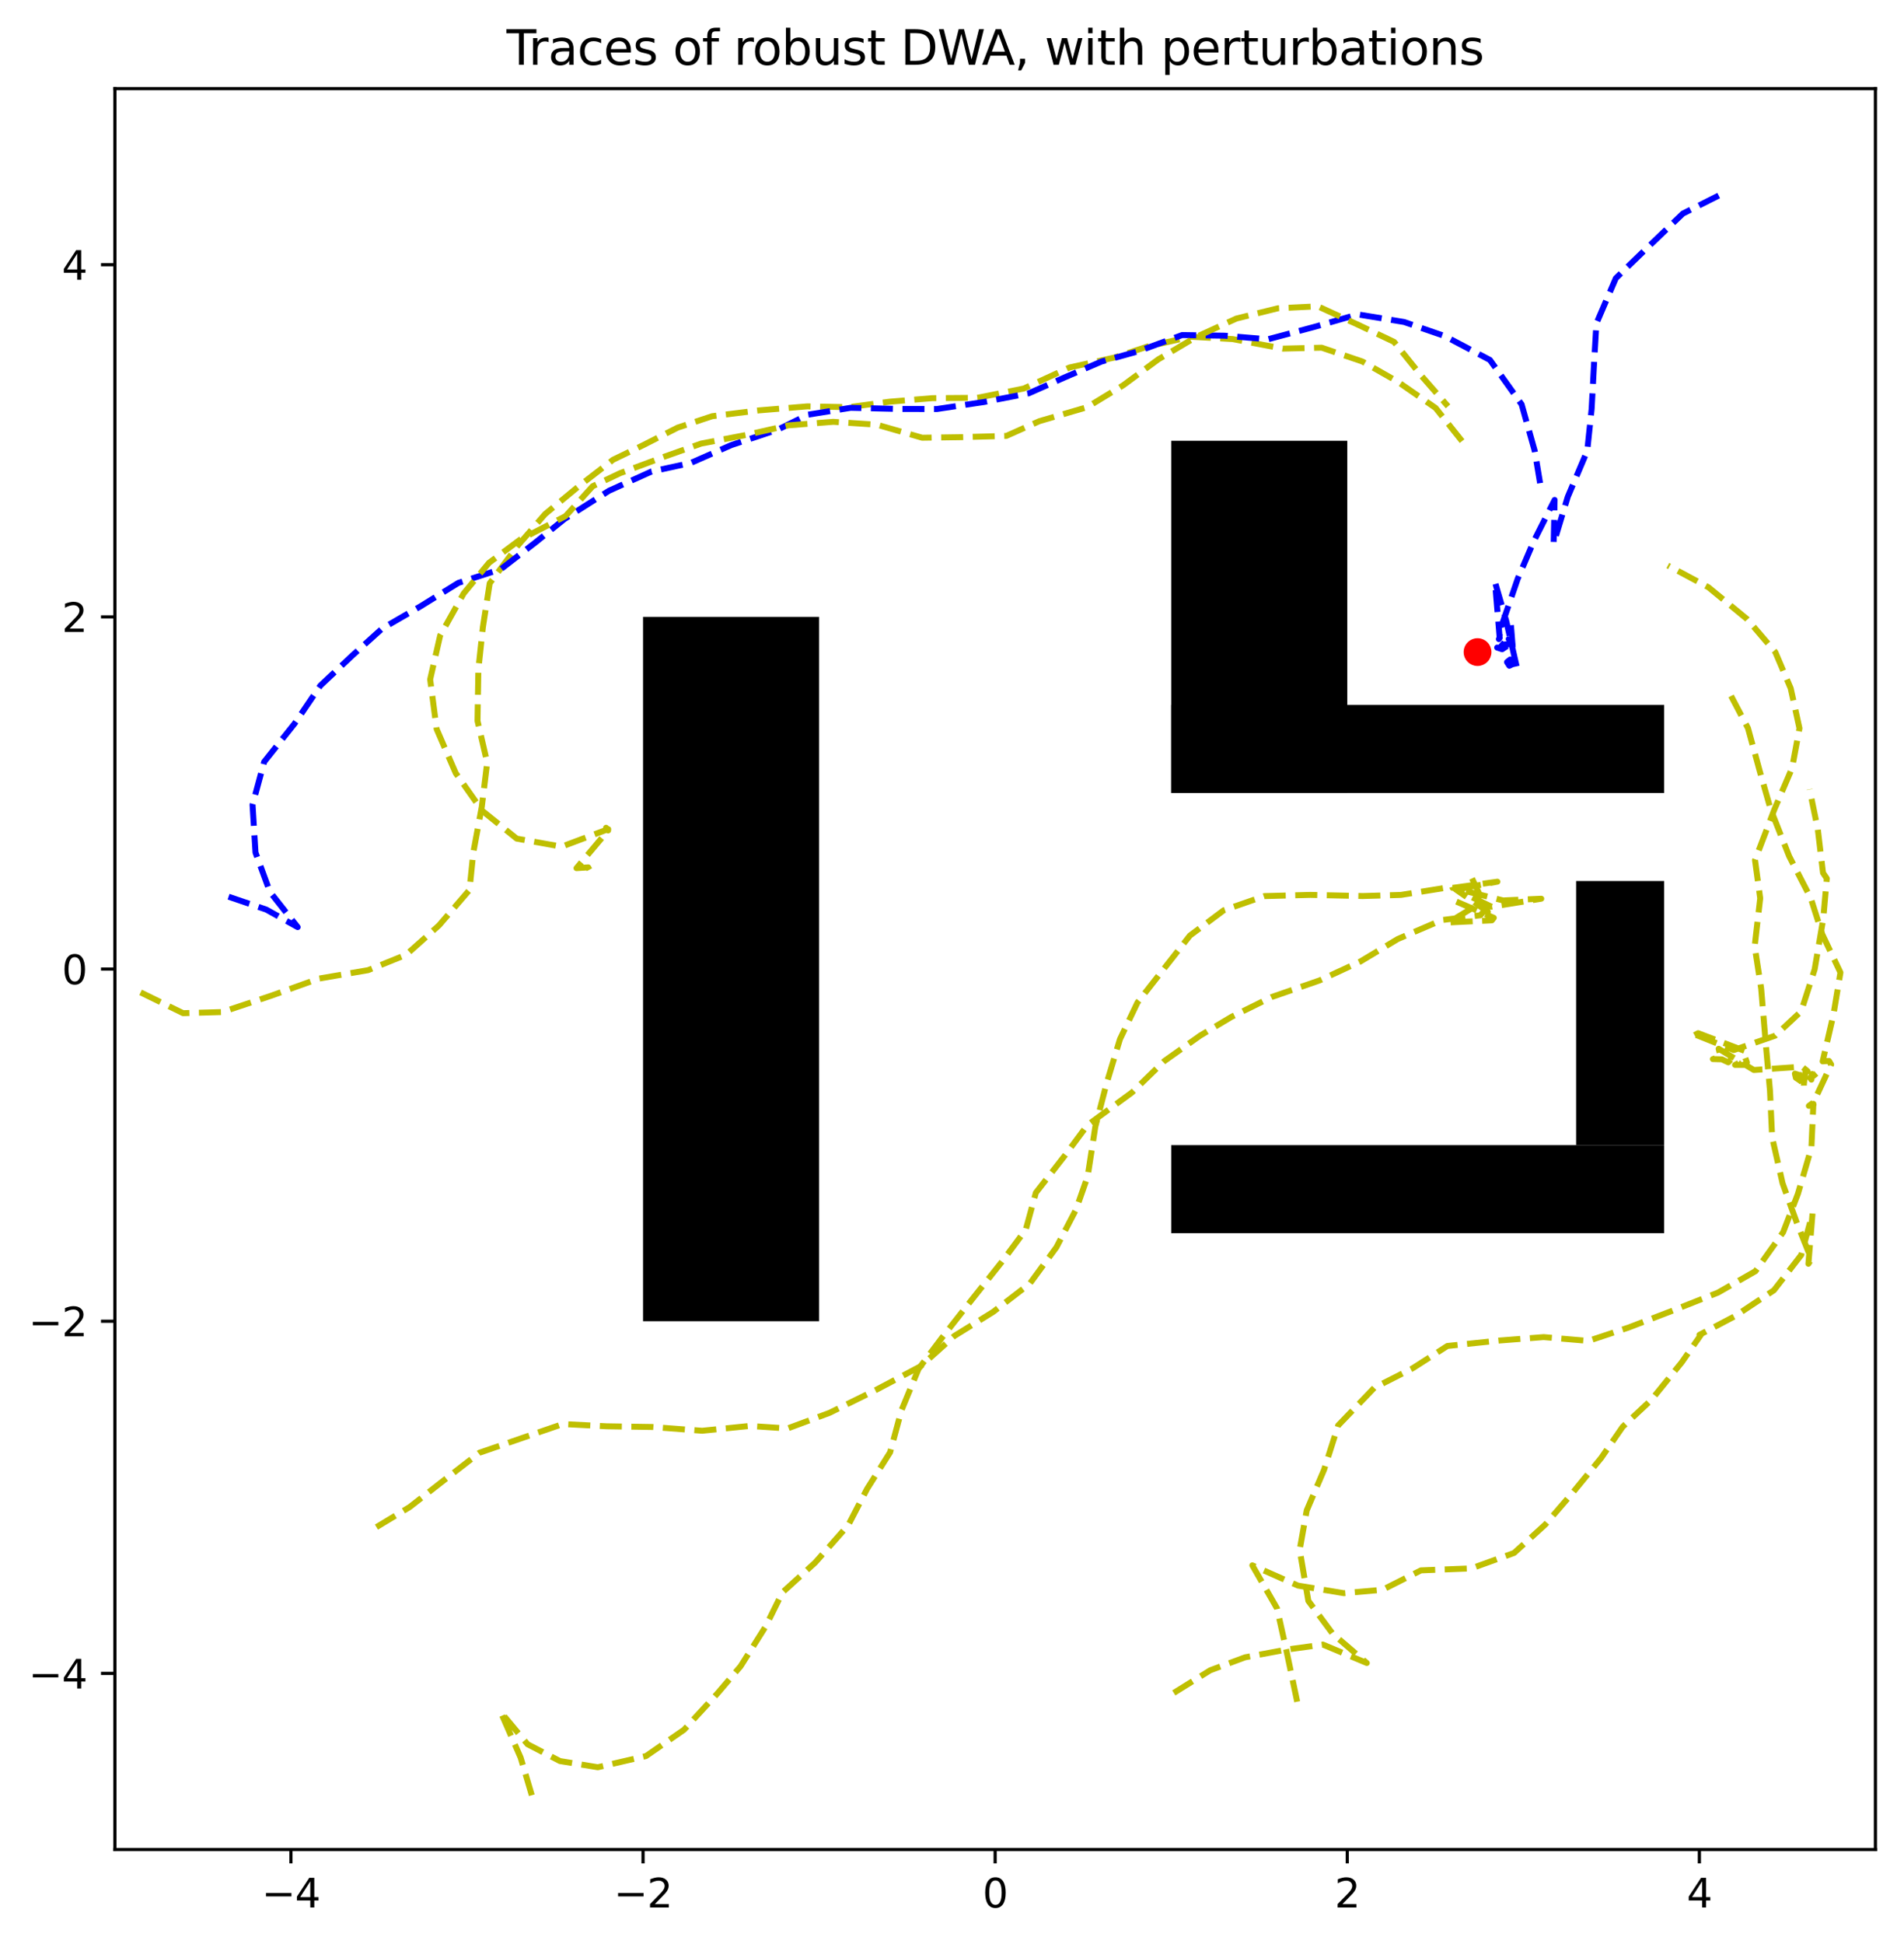 <?xml version="1.0" encoding="utf-8" standalone="no"?>
<!DOCTYPE svg PUBLIC "-//W3C//DTD SVG 1.1//EN"
  "http://www.w3.org/Graphics/SVG/1.1/DTD/svg11.dtd">
<svg xmlns:xlink="http://www.w3.org/1999/xlink" width="479.662pt" height="489.716pt" viewBox="0 0 479.662 489.716" xmlns="http://www.w3.org/2000/svg" version="1.1">
 <defs>
  <style type="text/css">*{stroke-linejoin: round; stroke-linecap: butt}</style>
 </defs>
 <g id="figure_1">
  <g id="patch_1">
   <path d="M 0 489.716 
L 479.662 489.716 
L 479.662 0 
L 0 0 
z
" style="fill: #ffffff"/>
  </g>
  <g id="axes_1">
   <g id="patch_2">
    <path d="M 28.942 465.838 
L 472.462 465.838 
L 472.462 22.318 
L 28.942 22.318 
z
" style="fill: #ffffff"/>
   </g>
   <g id="patch_3">
    <path d="M 161.998 332.782 
L 206.35 332.782 
L 206.35 155.374 
L 161.998 155.374 
z
" clip-path="url(#pc3dad35fe7)"/>
   </g>
   <g id="patch_4">
    <path d="M 295.054 199.726 
L 339.406 199.726 
L 339.406 111.022 
L 295.054 111.022 
z
" clip-path="url(#pc3dad35fe7)"/>
   </g>
   <g id="patch_5">
    <path d="M 295.054 199.726 
L 419.24 199.726 
L 419.24 177.55 
L 295.054 177.55 
z
" clip-path="url(#pc3dad35fe7)"/>
   </g>
   <g id="patch_6">
    <path d="M 295.054 310.606 
L 419.24 310.606 
L 419.24 288.43 
L 295.054 288.43 
z
" clip-path="url(#pc3dad35fe7)"/>
   </g>
   <g id="patch_7">
    <path d="M 397.064 288.43 
L 419.24 288.43 
L 419.24 221.902 
L 397.064 221.902 
z
" clip-path="url(#pc3dad35fe7)"/>
   </g>
   <g id="matplotlib.axis_1">
    <g id="xtick_1">
     <g id="line2d_1">
      <defs>
       <path id="m4dd3729724" d="M 0 0 
L 0 3.5 
" style="stroke: #000000; stroke-width: 0.8"/>
      </defs>
      <g>
       <use xlink:href="#m4dd3729724" x="73.294" y="465.838" style="stroke: #000000; stroke-width: 0.8"/>
      </g>
     </g>
     <g id="text_1">
      <!-- −4 -->
      <g transform="translate(65.923 480.437) scale(0.1 -0.1)">
       <defs>
        <path id="DejaVuSans-2212" d="M 678 2272 
L 4684 2272 
L 4684 1741 
L 678 1741 
L 678 2272 
z
" transform="scale(0.016)"/>
        <path id="DejaVuSans-34" d="M 2419 4116 
L 825 1625 
L 2419 1625 
L 2419 4116 
z
M 2253 4666 
L 3047 4666 
L 3047 1625 
L 3713 1625 
L 3713 1100 
L 3047 1100 
L 3047 0 
L 2419 0 
L 2419 1100 
L 313 1100 
L 313 1709 
L 2253 4666 
z
" transform="scale(0.016)"/>
       </defs>
       <use xlink:href="#DejaVuSans-2212"/>
       <use xlink:href="#DejaVuSans-34" x="83.789"/>
      </g>
     </g>
    </g>
    <g id="xtick_2">
     <g id="line2d_2">
      <g>
       <use xlink:href="#m4dd3729724" x="161.998" y="465.838" style="stroke: #000000; stroke-width: 0.8"/>
      </g>
     </g>
     <g id="text_2">
      <!-- −2 -->
      <g transform="translate(154.627 480.437) scale(0.1 -0.1)">
       <defs>
        <path id="DejaVuSans-32" d="M 1228 531 
L 3431 531 
L 3431 0 
L 469 0 
L 469 531 
Q 828 903 1448 1529 
Q 2069 2156 2228 2338 
Q 2531 2678 2651 2914 
Q 2772 3150 2772 3378 
Q 2772 3750 2511 3984 
Q 2250 4219 1831 4219 
Q 1534 4219 1204 4116 
Q 875 4013 500 3803 
L 500 4441 
Q 881 4594 1212 4672 
Q 1544 4750 1819 4750 
Q 2544 4750 2975 4387 
Q 3406 4025 3406 3419 
Q 3406 3131 3298 2873 
Q 3191 2616 2906 2266 
Q 2828 2175 2409 1742 
Q 1991 1309 1228 531 
z
" transform="scale(0.016)"/>
       </defs>
       <use xlink:href="#DejaVuSans-2212"/>
       <use xlink:href="#DejaVuSans-32" x="83.789"/>
      </g>
     </g>
    </g>
    <g id="xtick_3">
     <g id="line2d_3">
      <g>
       <use xlink:href="#m4dd3729724" x="250.702" y="465.838" style="stroke: #000000; stroke-width: 0.8"/>
      </g>
     </g>
     <g id="text_3">
      <!-- 0 -->
      <g transform="translate(247.521 480.437) scale(0.1 -0.1)">
       <defs>
        <path id="DejaVuSans-30" d="M 2034 4250 
Q 1547 4250 1301 3770 
Q 1056 3291 1056 2328 
Q 1056 1369 1301 889 
Q 1547 409 2034 409 
Q 2525 409 2770 889 
Q 3016 1369 3016 2328 
Q 3016 3291 2770 3770 
Q 2525 4250 2034 4250 
z
M 2034 4750 
Q 2819 4750 3233 4129 
Q 3647 3509 3647 2328 
Q 3647 1150 3233 529 
Q 2819 -91 2034 -91 
Q 1250 -91 836 529 
Q 422 1150 422 2328 
Q 422 3509 836 4129 
Q 1250 4750 2034 4750 
z
" transform="scale(0.016)"/>
       </defs>
       <use xlink:href="#DejaVuSans-30"/>
      </g>
     </g>
    </g>
    <g id="xtick_4">
     <g id="line2d_4">
      <g>
       <use xlink:href="#m4dd3729724" x="339.406" y="465.838" style="stroke: #000000; stroke-width: 0.8"/>
      </g>
     </g>
     <g id="text_4">
      <!-- 2 -->
      <g transform="translate(336.225 480.437) scale(0.1 -0.1)">
       <use xlink:href="#DejaVuSans-32"/>
      </g>
     </g>
    </g>
    <g id="xtick_5">
     <g id="line2d_5">
      <g>
       <use xlink:href="#m4dd3729724" x="428.11" y="465.838" style="stroke: #000000; stroke-width: 0.8"/>
      </g>
     </g>
     <g id="text_5">
      <!-- 4 -->
      <g transform="translate(424.929 480.437) scale(0.1 -0.1)">
       <use xlink:href="#DejaVuSans-34"/>
      </g>
     </g>
    </g>
   </g>
   <g id="matplotlib.axis_2">
    <g id="ytick_1">
     <g id="line2d_6">
      <defs>
       <path id="m29875f5682" d="M 0 0 
L -3.5 0 
" style="stroke: #000000; stroke-width: 0.8"/>
      </defs>
      <g>
       <use xlink:href="#m29875f5682" x="28.942" y="421.486" style="stroke: #000000; stroke-width: 0.8"/>
      </g>
     </g>
     <g id="text_6">
      <!-- −4 -->
      <g transform="translate(7.2 425.285) scale(0.1 -0.1)">
       <use xlink:href="#DejaVuSans-2212"/>
       <use xlink:href="#DejaVuSans-34" x="83.789"/>
      </g>
     </g>
    </g>
    <g id="ytick_2">
     <g id="line2d_7">
      <g>
       <use xlink:href="#m29875f5682" x="28.942" y="332.782" style="stroke: #000000; stroke-width: 0.8"/>
      </g>
     </g>
     <g id="text_7">
      <!-- −2 -->
      <g transform="translate(7.2 336.581) scale(0.1 -0.1)">
       <use xlink:href="#DejaVuSans-2212"/>
       <use xlink:href="#DejaVuSans-32" x="83.789"/>
      </g>
     </g>
    </g>
    <g id="ytick_3">
     <g id="line2d_8">
      <g>
       <use xlink:href="#m29875f5682" x="28.942" y="244.078" style="stroke: #000000; stroke-width: 0.8"/>
      </g>
     </g>
     <g id="text_8">
      <!-- 0 -->
      <g transform="translate(15.58 247.877) scale(0.1 -0.1)">
       <use xlink:href="#DejaVuSans-30"/>
      </g>
     </g>
    </g>
    <g id="ytick_4">
     <g id="line2d_9">
      <g>
       <use xlink:href="#m29875f5682" x="28.942" y="155.374" style="stroke: #000000; stroke-width: 0.8"/>
      </g>
     </g>
     <g id="text_9">
      <!-- 2 -->
      <g transform="translate(15.58 159.173) scale(0.1 -0.1)">
       <use xlink:href="#DejaVuSans-32"/>
      </g>
     </g>
    </g>
    <g id="ytick_5">
     <g id="line2d_10">
      <g>
       <use xlink:href="#m29875f5682" x="28.942" y="66.67" style="stroke: #000000; stroke-width: 0.8"/>
      </g>
     </g>
     <g id="text_10">
      <!-- 4 -->
      <g transform="translate(15.58 70.469) scale(0.1 -0.1)">
       <use xlink:href="#DejaVuSans-34"/>
      </g>
     </g>
    </g>
   </g>
   <g id="PathCollection_1">
    <defs>
     <path id="m0da13e0739" d="M 0 3 
C 0.796 3 1.559 2.684 2.121 2.121 
C 2.684 1.559 3 0.796 3 0 
C 3 -0.796 2.684 -1.559 2.121 -2.121 
C 1.559 -2.684 0.796 -3 0 -3 
C -0.796 -3 -1.559 -2.684 -2.121 -2.121 
C -2.684 -1.559 -3 -0.796 -3 0 
C -3 0.796 -2.684 1.559 -2.121 2.121 
C -1.559 2.684 -0.796 3 0 3 
z
" style="stroke: #ff0000"/>
    </defs>
    <g clip-path="url(#pc3dad35fe7)">
     <use xlink:href="#m0da13e0739" x="372.227" y="164.245" style="fill: #ff0000; stroke: #ff0000"/>
    </g>
   </g>
   <g id="line2d_11">
    <path d="M 457.584 270.364 
L 457.119 270.766 
L 456.046 271.571 
L 456.532 270.51 
L 456.331 271.933 
L 455.25 270.116 
L 453.673 270.8 
L 453.789 270.936 
L 452.176 270.419 
L 452.419 271.465 
L 453.864 272.439 
L 454.447 274.303 
L 454.437 273.025 
L 454.814 269.975 
L 455.377 269.819 
L 453.99 268.671 
L 441.842 269.504 
L 432.97 264.159 
L 433.427 266.056 
L 431.519 266.753 
L 433.77 266.814 
L 435.391 267.57 
L 436.353 266.532 
L 437.995 267.752 
L 437.102 268.219 
L 439.428 268.218 
L 440.093 267.594 
L 439.276 265.291 
L 439.81 264.791 
L 427.814 260.231 
L 426.713 260.805 
L 426.06 260.188 
L 436.767 264.481 
L 447.207 260.863 
L 453.741 254.744 
L 457.152 244.167 
L 459.324 231.41 
L 460.216 221.265 
L 459.26 219.844 
L 457.949 208.859 
L 455.869 198.79 
" clip-path="url(#pc3dad35fe7)" style="fill: none; stroke-dasharray: 5.55,2.4; stroke-dashoffset: 0; stroke: #bfbf00; stroke-width: 1.5"/>
   </g>
   <g id="line2d_12">
    <path d="M 432.978 49.254 
L 423.961 53.795 
L 414.911 62.471 
L 407.062 70.083 
L 402.17 81.47 
L 401.544 92.274 
L 400.971 102.994 
L 399.865 113.564 
L 394.954 125.146 
L 391.408 136.874 
L 391.643 125.92 
L 386.459 136.181 
L 382.351 145.77 
L 378.352 157.41 
L 378.95 157.115 
L 380.597 156.923 
L 381.36 166.316 
L 381.279 167.186 
L 380.239 167.69 
L 379.646 166.77 
L 380.444 166.117 
L 380.556 166.642 
L 382.128 168.06 
L 379.45 156.369 
L 376.633 146.66 
L 377.799 160.663 
L 377.597 160.967 
L 377.936 160.321 
L 378.606 160.797 
L 378.815 160.265 
L 378.815 160.263 
L 379.018 161.802 
L 377.747 163.245 
L 377.164 163.105 
L 378.424 163.522 
L 379.76 162.642 
L 378.505 162.332 
L 381.047 162.241 
L 380.538 161.327 
L 380.082 160.956 
L 380.329 160.796 
" clip-path="url(#pc3dad35fe7)" style="fill: none; stroke-dasharray: 5.55,2.4; stroke-dashoffset: 0; stroke: #0000ff; stroke-width: 1.5"/>
   </g>
   <g id="line2d_13">
    <path d="M 326.794 428.61 
L 324.049 415.604 
L 321.708 405.103 
L 315.492 394.271 
L 326.992 399.367 
L 338.543 401.278 
L 348.312 400.414 
L 357.973 395.529 
L 370.676 395.033 
L 381.426 391.149 
L 389.321 383.959 
L 396.201 375.955 
L 403.362 367.229 
L 408.792 359.358 
L 416.035 352.558 
L 423.639 343.171 
L 428.509 336.194 
L 428.134 336.212 
L 437.167 331.452 
L 446.896 324.975 
L 453.758 316.104 
L 456.619 305.619 
L 455.581 318.318 
L 456.318 317.151 
L 452.67 308 
L 449.073 298.043 
L 446.445 286.487 
L 445.904 274.749 
L 444.859 263.13 
L 443.676 248.977 
L 442.04 238.351 
L 443.434 226.256 
L 442.128 216.636 
L 446.985 203.93 
L 451.463 193.467 
L 453.324 183.436 
L 451.121 173.37 
L 447.249 164.26 
L 440.167 155.964 
L 430.385 147.911 
L 420.175 142.443 
" clip-path="url(#pc3dad35fe7)" style="fill: none; stroke-dasharray: 5.55,2.4; stroke-dashoffset: 0; stroke: #bfbf00; stroke-width: 1.5"/>
   </g>
   <g id="line2d_14">
    <path d="M 133.972 452.171 
L 131.167 442.712 
L 126.124 431.199 
L 132.903 439.322 
L 141.064 443.559 
L 150.599 445.119 
L 162.731 442.308 
L 172.3 435.693 
L 180.66 426.617 
L 186.576 419.677 
L 192.87 409.691 
L 197.13 401.072 
L 205.349 393.587 
L 213.701 384.134 
L 218.439 374.998 
L 224.237 365.807 
L 227.099 355.218 
L 231.419 344.762 
L 237.405 336.803 
L 245.007 327.114 
L 252.374 317.85 
L 258.422 309.697 
L 260.958 300.421 
L 268.295 291.009 
L 273.919 283.423 
L 285.177 275.154 
L 293.292 267.267 
L 302.363 260.829 
L 310.268 256.101 
L 320.345 251.131 
L 332.489 246.919 
L 342.686 242.187 
L 352.138 236.507 
L 363.221 231.746 
L 372.957 230.526 
L 374.581 228.641 
L 372.996 227.432 
L 364.935 232.34 
L 375.823 231.814 
L 376.321 231.176 
L 366.899 227.085 
" clip-path="url(#pc3dad35fe7)" style="fill: none; stroke-dasharray: 5.55,2.4; stroke-dashoffset: 0; stroke: #bfbf00; stroke-width: 1.5"/>
   </g>
   <g id="line2d_15">
    <path d="M 94.829 384.634 
L 103.18 379.598 
L 111.903 372.789 
L 120.792 365.901 
L 132.018 362.03 
L 141.772 358.673 
L 152.871 359.242 
L 164.306 359.417 
L 176.904 360.368 
L 188.862 359.153 
L 198.41 359.788 
L 208.976 355.856 
L 220.576 350.136 
L 231.922 344.126 
L 240.405 336.505 
L 250.201 330.429 
L 259.437 323.293 
L 266.123 314.166 
L 271.054 304.709 
L 274.003 296.304 
L 275.929 283.824 
L 278.778 272.876 
L 282.147 261.74 
L 286.565 252.498 
L 293.103 244.145 
L 299.775 235.639 
L 308.296 229.272 
L 318.524 225.703 
L 330.098 225.399 
L 343.308 225.687 
L 352.91 225.407 
L 365.866 223.352 
L 365.949 223.64 
L 377.222 222.072 
L 367.286 223.963 
L 378.673 226.795 
L 388.282 226.361 
L 375.761 228.38 
L 366.724 224.014 
L 374.833 229.664 
L 370.15 219.812 
" clip-path="url(#pc3dad35fe7)" style="fill: none; stroke-dasharray: 5.55,2.4; stroke-dashoffset: 0; stroke: #bfbf00; stroke-width: 1.5"/>
   </g>
   <g id="line2d_16">
    <path d="M 35.426 249.954 
L 46.119 255.186 
L 56.001 254.905 
L 68.454 250.747 
L 80.318 246.48 
L 92.739 244.354 
L 102.315 240.475 
L 110.591 233.08 
L 118.277 224.145 
L 119.242 214.71 
L 121.384 203.161 
L 122.733 192.067 
L 120.299 181.571 
L 120.516 168.591 
L 121.656 157.94 
L 123.366 146.919 
L 130.539 137.304 
L 137.306 129.497 
L 145.802 122.47 
L 154.45 115.793 
L 161.775 112.251 
L 170.711 107.708 
L 179.426 104.829 
L 191.246 103.361 
L 203.385 102.357 
L 213.873 102.557 
L 224.086 101.181 
L 234.888 100.286 
L 246.24 100.2 
L 257.904 97.858 
L 269.457 92.558 
L 280.682 90.072 
L 289.254 87.236 
L 300.03 84.82 
L 310.489 85.396 
L 323.182 87.806 
L 332.97 87.574 
L 343.213 91.058 
L 352.108 96.129 
L 361.668 102.761 
L 369.449 112.521 
" clip-path="url(#pc3dad35fe7)" style="fill: none; stroke-dasharray: 5.55,2.4; stroke-dashoffset: 0; stroke: #bfbf00; stroke-width: 1.5"/>
   </g>
   <g id="line2d_17">
    <path d="M 57.577 225.855 
L 67.077 229.096 
L 74.993 233.514 
L 67.996 224.631 
L 64.368 214.726 
L 63.622 202.69 
L 66.556 191.87 
L 74.21 182.259 
L 80.715 172.673 
L 88.829 165.036 
L 96.282 158.31 
L 105.811 152.788 
L 115.477 146.808 
L 126.19 143.349 
L 134.877 136.638 
L 142.228 130.703 
L 153.394 123.618 
L 164.123 118.763 
L 174.009 116.614 
L 184.224 112.109 
L 195.869 108.251 
L 203.57 104.441 
L 214.329 102.715 
L 226.595 103.009 
L 236.03 103.023 
L 247.9 101.256 
L 259.137 99.078 
L 268.169 95.076 
L 277.455 91.077 
L 286.703 88.487 
L 297.812 84.392 
L 308.506 84.554 
L 319.416 85.458 
L 331.285 82.289 
L 342.046 79.188 
L 353.749 81.107 
L 363.972 84.652 
L 375.353 90.668 
L 383.332 101.847 
L 386.629 113.553 
L 388.352 123.904 
" clip-path="url(#pc3dad35fe7)" style="fill: none; stroke-dasharray: 5.55,2.4; stroke-dashoffset: 0; stroke: #0000ff; stroke-width: 1.5"/>
   </g>
   <g id="line2d_18">
    <path d="M 295.703 426.396 
L 304.892 420.693 
L 313.665 417.432 
L 324.077 415.495 
L 333.284 414.231 
L 344.331 418.863 
L 335.753 411.515 
L 329.605 403.224 
L 327.421 390.373 
L 329.189 380.445 
L 333.559 370.199 
L 337.127 359.014 
L 346.215 349.54 
L 355.877 344.635 
L 364.626 339.013 
L 377.746 337.643 
L 388.885 336.779 
L 400.142 337.737 
L 410.26 334.375 
L 421.32 330.129 
L 432.78 325.58 
L 442.238 320.175 
L 449.219 310.361 
L 452.924 300.724 
L 456.333 289.087 
L 456.829 278.025 
L 456.877 278.271 
L 455.696 278.537 
L 456.845 277.697 
L 461.308 268.125 
L 460.763 267.214 
L 459.17 267.33 
L 461.899 255.515 
L 463.646 244.955 
L 459.077 235.323 
L 456.189 226.248 
L 450.736 215.666 
L 446.067 203.844 
L 443.367 194.394 
L 440.358 183.394 
L 435.274 173.732 
" clip-path="url(#pc3dad35fe7)" style="fill: none; stroke-dasharray: 5.55,2.4; stroke-dashoffset: 0; stroke: #bfbf00; stroke-width: 1.5"/>
   </g>
   <g id="line2d_19">
    <path d="M 148.509 219.049 
L 148.188 218.465 
L 145.231 218.661 
L 152.861 209.571 
L 152.68 208.488 
L 153.202 209.165 
L 153.224 208.837 
L 141.489 213.244 
L 130.175 211.226 
L 121.502 204.224 
L 114.813 194.745 
L 110.008 183.657 
L 108.366 171.123 
L 110.887 160.072 
L 116.822 149.459 
L 123.203 141.746 
L 131.048 135.902 
L 142.468 130.001 
L 149.312 122.465 
L 156.194 119.19 
L 167.486 114.983 
L 176.633 111.727 
L 188.056 109.538 
L 198.63 107.136 
L 209.928 106.241 
L 220.939 106.973 
L 232.318 110.252 
L 242.101 110.112 
L 253.524 109.793 
L 261.846 106.077 
L 273.873 102.558 
L 282.969 97.032 
L 291.806 90.509 
L 301.326 84.873 
L 311.487 80.228 
L 321.914 77.65 
L 331.985 77.149 
L 342.217 81.837 
L 351.183 86.102 
L 358.053 94.629 
L 364.798 102.345 
" clip-path="url(#pc3dad35fe7)" style="fill: none; stroke-dasharray: 5.55,2.4; stroke-dashoffset: 0; stroke: #bfbf00; stroke-width: 1.5"/>
   </g>
   <g id="patch_8">
    <path d="M 28.942 465.838 
L 28.942 22.318 
" style="fill: none; stroke: #000000; stroke-width: 0.8; stroke-linejoin: miter; stroke-linecap: square"/>
   </g>
   <g id="patch_9">
    <path d="M 472.462 465.838 
L 472.462 22.318 
" style="fill: none; stroke: #000000; stroke-width: 0.8; stroke-linejoin: miter; stroke-linecap: square"/>
   </g>
   <g id="patch_10">
    <path d="M 28.942 465.838 
L 472.462 465.838 
" style="fill: none; stroke: #000000; stroke-width: 0.8; stroke-linejoin: miter; stroke-linecap: square"/>
   </g>
   <g id="patch_11">
    <path d="M 28.942 22.318 
L 472.462 22.318 
" style="fill: none; stroke: #000000; stroke-width: 0.8; stroke-linejoin: miter; stroke-linecap: square"/>
   </g>
   <g id="text_11">
    <!-- Traces of robust DWA, with perturbations -->
    <g transform="translate(127.597 16.318) scale(0.12 -0.12)">
     <defs>
      <path id="DejaVuSans-54" d="M -19 4666 
L 3928 4666 
L 3928 4134 
L 2272 4134 
L 2272 0 
L 1638 0 
L 1638 4134 
L -19 4134 
L -19 4666 
z
" transform="scale(0.016)"/>
      <path id="DejaVuSans-72" d="M 2631 2963 
Q 2534 3019 2420 3045 
Q 2306 3072 2169 3072 
Q 1681 3072 1420 2755 
Q 1159 2438 1159 1844 
L 1159 0 
L 581 0 
L 581 3500 
L 1159 3500 
L 1159 2956 
Q 1341 3275 1631 3429 
Q 1922 3584 2338 3584 
Q 2397 3584 2469 3576 
Q 2541 3569 2628 3553 
L 2631 2963 
z
" transform="scale(0.016)"/>
      <path id="DejaVuSans-61" d="M 2194 1759 
Q 1497 1759 1228 1600 
Q 959 1441 959 1056 
Q 959 750 1161 570 
Q 1363 391 1709 391 
Q 2188 391 2477 730 
Q 2766 1069 2766 1631 
L 2766 1759 
L 2194 1759 
z
M 3341 1997 
L 3341 0 
L 2766 0 
L 2766 531 
Q 2569 213 2275 61 
Q 1981 -91 1556 -91 
Q 1019 -91 701 211 
Q 384 513 384 1019 
Q 384 1609 779 1909 
Q 1175 2209 1959 2209 
L 2766 2209 
L 2766 2266 
Q 2766 2663 2505 2880 
Q 2244 3097 1772 3097 
Q 1472 3097 1187 3025 
Q 903 2953 641 2809 
L 641 3341 
Q 956 3463 1253 3523 
Q 1550 3584 1831 3584 
Q 2591 3584 2966 3190 
Q 3341 2797 3341 1997 
z
" transform="scale(0.016)"/>
      <path id="DejaVuSans-63" d="M 3122 3366 
L 3122 2828 
Q 2878 2963 2633 3030 
Q 2388 3097 2138 3097 
Q 1578 3097 1268 2742 
Q 959 2388 959 1747 
Q 959 1106 1268 751 
Q 1578 397 2138 397 
Q 2388 397 2633 464 
Q 2878 531 3122 666 
L 3122 134 
Q 2881 22 2623 -34 
Q 2366 -91 2075 -91 
Q 1284 -91 818 406 
Q 353 903 353 1747 
Q 353 2603 823 3093 
Q 1294 3584 2113 3584 
Q 2378 3584 2631 3529 
Q 2884 3475 3122 3366 
z
" transform="scale(0.016)"/>
      <path id="DejaVuSans-65" d="M 3597 1894 
L 3597 1613 
L 953 1613 
Q 991 1019 1311 708 
Q 1631 397 2203 397 
Q 2534 397 2845 478 
Q 3156 559 3463 722 
L 3463 178 
Q 3153 47 2828 -22 
Q 2503 -91 2169 -91 
Q 1331 -91 842 396 
Q 353 884 353 1716 
Q 353 2575 817 3079 
Q 1281 3584 2069 3584 
Q 2775 3584 3186 3129 
Q 3597 2675 3597 1894 
z
M 3022 2063 
Q 3016 2534 2758 2815 
Q 2500 3097 2075 3097 
Q 1594 3097 1305 2825 
Q 1016 2553 972 2059 
L 3022 2063 
z
" transform="scale(0.016)"/>
      <path id="DejaVuSans-73" d="M 2834 3397 
L 2834 2853 
Q 2591 2978 2328 3040 
Q 2066 3103 1784 3103 
Q 1356 3103 1142 2972 
Q 928 2841 928 2578 
Q 928 2378 1081 2264 
Q 1234 2150 1697 2047 
L 1894 2003 
Q 2506 1872 2764 1633 
Q 3022 1394 3022 966 
Q 3022 478 2636 193 
Q 2250 -91 1575 -91 
Q 1294 -91 989 -36 
Q 684 19 347 128 
L 347 722 
Q 666 556 975 473 
Q 1284 391 1588 391 
Q 1994 391 2212 530 
Q 2431 669 2431 922 
Q 2431 1156 2273 1281 
Q 2116 1406 1581 1522 
L 1381 1569 
Q 847 1681 609 1914 
Q 372 2147 372 2553 
Q 372 3047 722 3315 
Q 1072 3584 1716 3584 
Q 2034 3584 2315 3537 
Q 2597 3491 2834 3397 
z
" transform="scale(0.016)"/>
      <path id="DejaVuSans-20" transform="scale(0.016)"/>
      <path id="DejaVuSans-6f" d="M 1959 3097 
Q 1497 3097 1228 2736 
Q 959 2375 959 1747 
Q 959 1119 1226 758 
Q 1494 397 1959 397 
Q 2419 397 2687 759 
Q 2956 1122 2956 1747 
Q 2956 2369 2687 2733 
Q 2419 3097 1959 3097 
z
M 1959 3584 
Q 2709 3584 3137 3096 
Q 3566 2609 3566 1747 
Q 3566 888 3137 398 
Q 2709 -91 1959 -91 
Q 1206 -91 779 398 
Q 353 888 353 1747 
Q 353 2609 779 3096 
Q 1206 3584 1959 3584 
z
" transform="scale(0.016)"/>
      <path id="DejaVuSans-66" d="M 2375 4863 
L 2375 4384 
L 1825 4384 
Q 1516 4384 1395 4259 
Q 1275 4134 1275 3809 
L 1275 3500 
L 2222 3500 
L 2222 3053 
L 1275 3053 
L 1275 0 
L 697 0 
L 697 3053 
L 147 3053 
L 147 3500 
L 697 3500 
L 697 3744 
Q 697 4328 969 4595 
Q 1241 4863 1831 4863 
L 2375 4863 
z
" transform="scale(0.016)"/>
      <path id="DejaVuSans-62" d="M 3116 1747 
Q 3116 2381 2855 2742 
Q 2594 3103 2138 3103 
Q 1681 3103 1420 2742 
Q 1159 2381 1159 1747 
Q 1159 1113 1420 752 
Q 1681 391 2138 391 
Q 2594 391 2855 752 
Q 3116 1113 3116 1747 
z
M 1159 2969 
Q 1341 3281 1617 3432 
Q 1894 3584 2278 3584 
Q 2916 3584 3314 3078 
Q 3713 2572 3713 1747 
Q 3713 922 3314 415 
Q 2916 -91 2278 -91 
Q 1894 -91 1617 61 
Q 1341 213 1159 525 
L 1159 0 
L 581 0 
L 581 4863 
L 1159 4863 
L 1159 2969 
z
" transform="scale(0.016)"/>
      <path id="DejaVuSans-75" d="M 544 1381 
L 544 3500 
L 1119 3500 
L 1119 1403 
Q 1119 906 1312 657 
Q 1506 409 1894 409 
Q 2359 409 2629 706 
Q 2900 1003 2900 1516 
L 2900 3500 
L 3475 3500 
L 3475 0 
L 2900 0 
L 2900 538 
Q 2691 219 2414 64 
Q 2138 -91 1772 -91 
Q 1169 -91 856 284 
Q 544 659 544 1381 
z
M 1991 3584 
L 1991 3584 
z
" transform="scale(0.016)"/>
      <path id="DejaVuSans-74" d="M 1172 4494 
L 1172 3500 
L 2356 3500 
L 2356 3053 
L 1172 3053 
L 1172 1153 
Q 1172 725 1289 603 
Q 1406 481 1766 481 
L 2356 481 
L 2356 0 
L 1766 0 
Q 1100 0 847 248 
Q 594 497 594 1153 
L 594 3053 
L 172 3053 
L 172 3500 
L 594 3500 
L 594 4494 
L 1172 4494 
z
" transform="scale(0.016)"/>
      <path id="DejaVuSans-44" d="M 1259 4147 
L 1259 519 
L 2022 519 
Q 2988 519 3436 956 
Q 3884 1394 3884 2338 
Q 3884 3275 3436 3711 
Q 2988 4147 2022 4147 
L 1259 4147 
z
M 628 4666 
L 1925 4666 
Q 3281 4666 3915 4102 
Q 4550 3538 4550 2338 
Q 4550 1131 3912 565 
Q 3275 0 1925 0 
L 628 0 
L 628 4666 
z
" transform="scale(0.016)"/>
      <path id="DejaVuSans-57" d="M 213 4666 
L 850 4666 
L 1831 722 
L 2809 4666 
L 3519 4666 
L 4500 722 
L 5478 4666 
L 6119 4666 
L 4947 0 
L 4153 0 
L 3169 4050 
L 2175 0 
L 1381 0 
L 213 4666 
z
" transform="scale(0.016)"/>
      <path id="DejaVuSans-41" d="M 2188 4044 
L 1331 1722 
L 3047 1722 
L 2188 4044 
z
M 1831 4666 
L 2547 4666 
L 4325 0 
L 3669 0 
L 3244 1197 
L 1141 1197 
L 716 0 
L 50 0 
L 1831 4666 
z
" transform="scale(0.016)"/>
      <path id="DejaVuSans-2c" d="M 750 794 
L 1409 794 
L 1409 256 
L 897 -744 
L 494 -744 
L 750 256 
L 750 794 
z
" transform="scale(0.016)"/>
      <path id="DejaVuSans-77" d="M 269 3500 
L 844 3500 
L 1563 769 
L 2278 3500 
L 2956 3500 
L 3675 769 
L 4391 3500 
L 4966 3500 
L 4050 0 
L 3372 0 
L 2619 2869 
L 1863 0 
L 1184 0 
L 269 3500 
z
" transform="scale(0.016)"/>
      <path id="DejaVuSans-69" d="M 603 3500 
L 1178 3500 
L 1178 0 
L 603 0 
L 603 3500 
z
M 603 4863 
L 1178 4863 
L 1178 4134 
L 603 4134 
L 603 4863 
z
" transform="scale(0.016)"/>
      <path id="DejaVuSans-68" d="M 3513 2113 
L 3513 0 
L 2938 0 
L 2938 2094 
Q 2938 2591 2744 2837 
Q 2550 3084 2163 3084 
Q 1697 3084 1428 2787 
Q 1159 2491 1159 1978 
L 1159 0 
L 581 0 
L 581 4863 
L 1159 4863 
L 1159 2956 
Q 1366 3272 1645 3428 
Q 1925 3584 2291 3584 
Q 2894 3584 3203 3211 
Q 3513 2838 3513 2113 
z
" transform="scale(0.016)"/>
      <path id="DejaVuSans-70" d="M 1159 525 
L 1159 -1331 
L 581 -1331 
L 581 3500 
L 1159 3500 
L 1159 2969 
Q 1341 3281 1617 3432 
Q 1894 3584 2278 3584 
Q 2916 3584 3314 3078 
Q 3713 2572 3713 1747 
Q 3713 922 3314 415 
Q 2916 -91 2278 -91 
Q 1894 -91 1617 61 
Q 1341 213 1159 525 
z
M 3116 1747 
Q 3116 2381 2855 2742 
Q 2594 3103 2138 3103 
Q 1681 3103 1420 2742 
Q 1159 2381 1159 1747 
Q 1159 1113 1420 752 
Q 1681 391 2138 391 
Q 2594 391 2855 752 
Q 3116 1113 3116 1747 
z
" transform="scale(0.016)"/>
      <path id="DejaVuSans-6e" d="M 3513 2113 
L 3513 0 
L 2938 0 
L 2938 2094 
Q 2938 2591 2744 2837 
Q 2550 3084 2163 3084 
Q 1697 3084 1428 2787 
Q 1159 2491 1159 1978 
L 1159 0 
L 581 0 
L 581 3500 
L 1159 3500 
L 1159 2956 
Q 1366 3272 1645 3428 
Q 1925 3584 2291 3584 
Q 2894 3584 3203 3211 
Q 3513 2838 3513 2113 
z
" transform="scale(0.016)"/>
     </defs>
     <use xlink:href="#DejaVuSans-54"/>
     <use xlink:href="#DejaVuSans-72" x="46.334"/>
     <use xlink:href="#DejaVuSans-61" x="87.447"/>
     <use xlink:href="#DejaVuSans-63" x="148.727"/>
     <use xlink:href="#DejaVuSans-65" x="203.707"/>
     <use xlink:href="#DejaVuSans-73" x="265.23"/>
     <use xlink:href="#DejaVuSans-20" x="317.33"/>
     <use xlink:href="#DejaVuSans-6f" x="349.117"/>
     <use xlink:href="#DejaVuSans-66" x="410.299"/>
     <use xlink:href="#DejaVuSans-20" x="445.504"/>
     <use xlink:href="#DejaVuSans-72" x="477.291"/>
     <use xlink:href="#DejaVuSans-6f" x="516.154"/>
     <use xlink:href="#DejaVuSans-62" x="577.336"/>
     <use xlink:href="#DejaVuSans-75" x="640.812"/>
     <use xlink:href="#DejaVuSans-73" x="704.191"/>
     <use xlink:href="#DejaVuSans-74" x="756.291"/>
     <use xlink:href="#DejaVuSans-20" x="795.5"/>
     <use xlink:href="#DejaVuSans-44" x="827.287"/>
     <use xlink:href="#DejaVuSans-57" x="904.289"/>
     <use xlink:href="#DejaVuSans-41" x="997.666"/>
     <use xlink:href="#DejaVuSans-2c" x="1066.074"/>
     <use xlink:href="#DejaVuSans-20" x="1097.861"/>
     <use xlink:href="#DejaVuSans-77" x="1129.648"/>
     <use xlink:href="#DejaVuSans-69" x="1211.436"/>
     <use xlink:href="#DejaVuSans-74" x="1239.219"/>
     <use xlink:href="#DejaVuSans-68" x="1278.428"/>
     <use xlink:href="#DejaVuSans-20" x="1341.807"/>
     <use xlink:href="#DejaVuSans-70" x="1373.594"/>
     <use xlink:href="#DejaVuSans-65" x="1437.07"/>
     <use xlink:href="#DejaVuSans-72" x="1498.594"/>
     <use xlink:href="#DejaVuSans-74" x="1539.707"/>
     <use xlink:href="#DejaVuSans-75" x="1578.916"/>
     <use xlink:href="#DejaVuSans-72" x="1642.295"/>
     <use xlink:href="#DejaVuSans-62" x="1683.408"/>
     <use xlink:href="#DejaVuSans-61" x="1746.885"/>
     <use xlink:href="#DejaVuSans-74" x="1808.164"/>
     <use xlink:href="#DejaVuSans-69" x="1847.373"/>
     <use xlink:href="#DejaVuSans-6f" x="1875.156"/>
     <use xlink:href="#DejaVuSans-6e" x="1936.338"/>
     <use xlink:href="#DejaVuSans-73" x="1999.717"/>
    </g>
   </g>
  </g>
 </g>
 <defs>
  <clipPath id="pc3dad35fe7">
   <rect x="28.942" y="22.318" width="443.52" height="443.52"/>
  </clipPath>
 </defs>
</svg>
